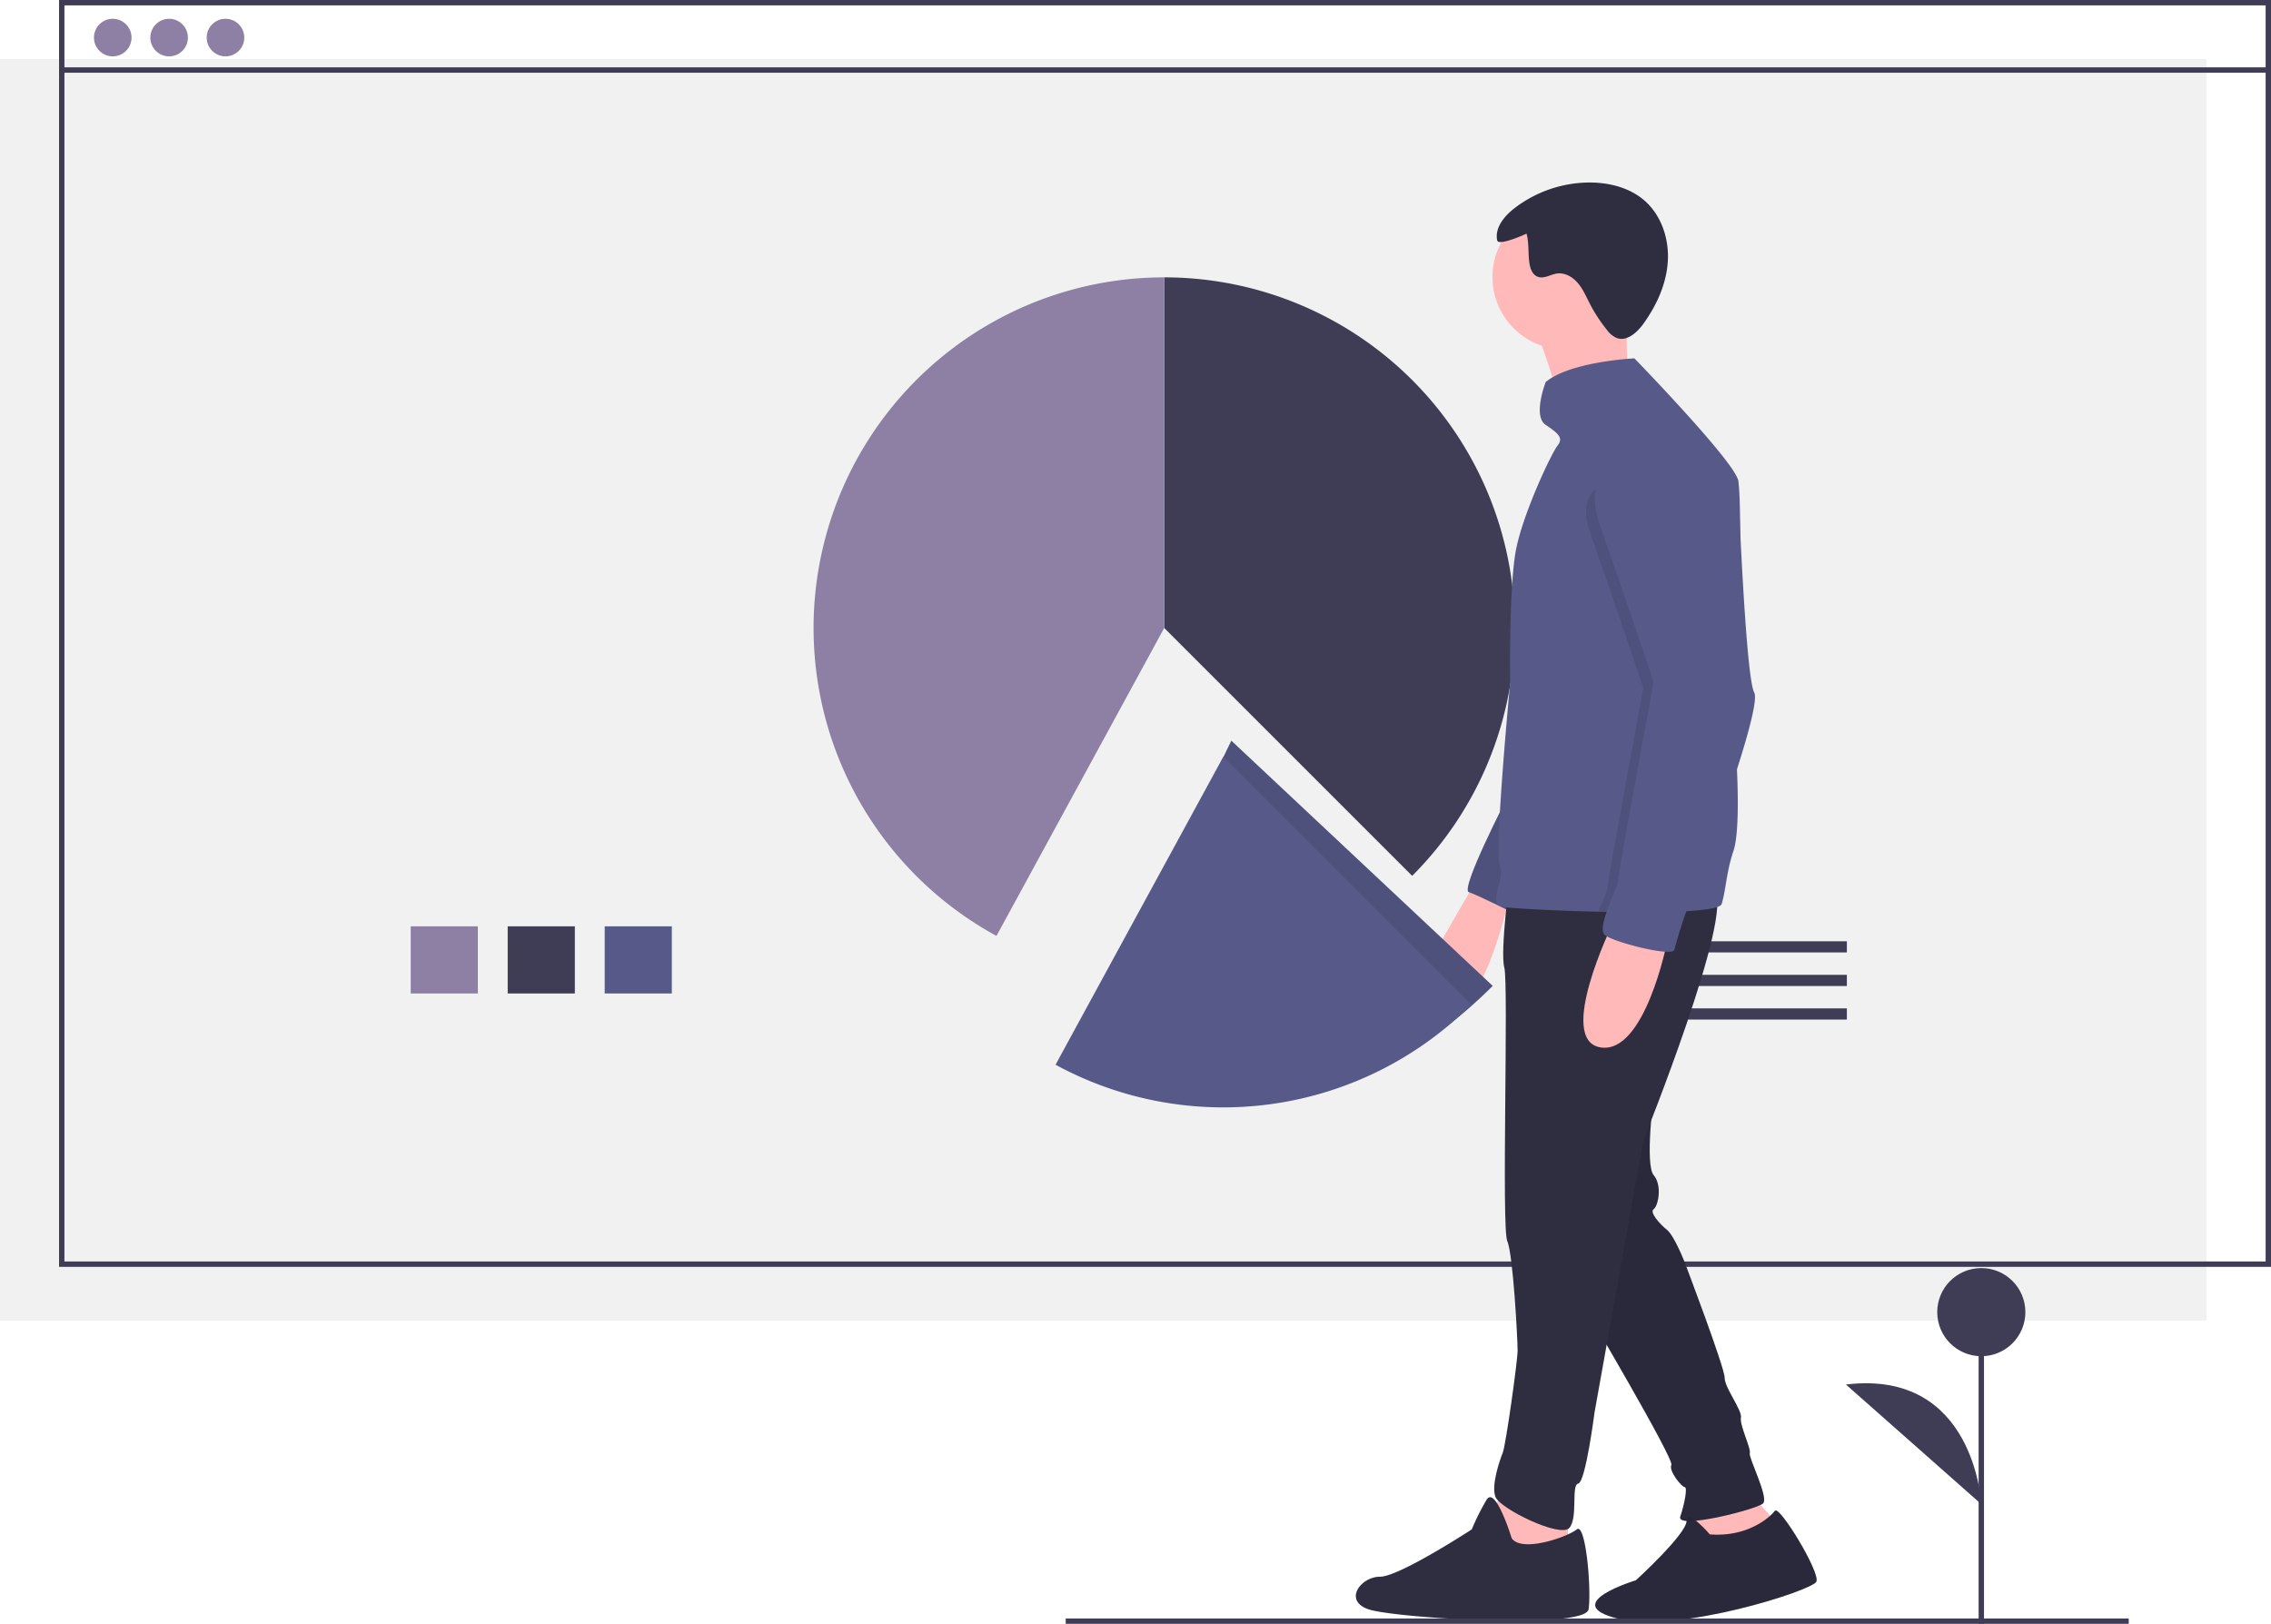 <svg data-name="Layer 1" xmlns="http://www.w3.org/2000/svg" width="846" height="605" viewBox="0 0 846 605"><path fill="#f1f1f1" d="M0 22h822v470H0z"/><path fill="none" stroke="#3f3d56" stroke-miterlimit="10" stroke-width="2" d="M23 1h822v470H23zm0 25.087h822"/><circle cx="42" cy="14" r="7" fill="#8d80a4"/><circle cx="63" cy="14" r="7" fill="#8d80a4"/><circle cx="84" cy="14" r="7" fill="#8d80a4"/><path d="M526.066 326.321a130.623 130.623 0 0 0-92.365-222.988v130.624z" fill="#3f3d56"/><path d="M433.701 103.333a130.639 130.639 0 0 0-62.488 245.356l62.488-114.732zM153 345.126h25.013v25.013H153z" fill="#8d80a4"/><path fill="#3f3d56" d="M189.13 345.126h25.013v25.013H189.13z"/><path fill="#575a89" d="M225.26 345.126h25.013v25.013H225.26z"/><path fill="#3f3d56" d="M585.169 350.684H688v4.169H585.169zm0 12.507H688v4.169H585.169zm0 12.506H688v4.169H585.169z"/><path fill="#ffb9b9" d="M630.349 561.222l1.653 13.772 9.365 4.407 10.466-3.305 7.161 3.305 2.204-12.67-12.67-14.323-18.179 8.814z"/><path d="M636.96 571.689s-8.541-9.957-8.678-4.979-18.866 22.056-18.866 22.056-29.196 8.814-6.61 14.322 72.163-10.466 73.816-13.771-13.772-28.646-15.424-26.442-9.916 9.916-24.238 8.814z" fill="#2f2e41"/><path d="M616.027 408.08s-3.306 25.892 0 29.748 1.652 11.568 0 12.67 2.203 5.508 4.957 7.712 6.61 12.119 6.61 12.119 14.874 39.112 14.874 42.968 6.61 12.119 6.06 14.873 3.856 11.568 3.305 13.221 7.161 16.526 4.958 18.73-32.501 9.915-30.849 4.957 2.755-11.017 1.653-11.017-6.06-6.06-4.958-8.263-33.052-60.045-33.052-60.045z" fill="#2f2e41"/><path d="M636.96 571.689s-8.541-9.957-8.678-4.979-18.866 22.056-18.866 22.056-29.196 8.814-6.61 14.322 72.163-10.466 73.816-13.771-13.772-28.646-15.424-26.442-9.916 9.916-24.238 8.814z" opacity=".1"/><path d="M616.027 408.08s-3.306 25.892 0 29.748 1.652 11.568 0 12.67 2.203 5.508 4.957 7.712 6.61 12.119 6.61 12.119 14.874 39.112 14.874 42.968 6.61 12.119 6.06 14.873 3.856 11.568 3.305 13.221 7.161 16.526 4.958 18.73-32.501 9.915-30.849 4.957 2.755-11.017 1.653-11.017-6.06-6.06-4.958-8.263-33.052-60.045-33.052-60.045z" opacity=".1"/><path fill="#ffb9b9" d="M559.838 554.384l-6.06 15.424 2.755 21.484 17.628-1.102 9.915-8.814v-18.729l-24.238-8.263z"/><path d="M563.143 573.113s-6.06-19.831-9.365-14.322a87.16 87.16 0 0 0-5.508 11.017s-26.993 17.628-34.154 17.628-13.772 8.814-4.407 12.119 80.978 7.712 82.08 0-1.102-32.501-4.408-29.747-20.382 8.814-24.238 3.305z" fill="#2f2e41"/><path d="M549.371 329.078s-11.568 19.832-12.67 22.035-7.16 16.526 4.407 22.035 21.484-40.214 21.484-40.214z" fill="#ffb9b9"/><path d="M561.49 297.128s-17.627 34.154-14.322 35.256 16.526 7.712 16.526 7.712l6.06-34.705z" fill="#575a88"/><path d="M561.49 297.128s-17.627 34.154-14.322 35.256 16.526 7.712 16.526 7.712l6.06-34.705z" opacity=".1"/><path d="M562.592 325.773s-3.856 28.645-2.203 34.705-1.102 96.953 1.102 101.91 3.856 36.909 3.856 40.765-4.407 35.255-5.51 38.01-4.406 12.119-2.753 16.526 24.238 15.424 27.543 11.568.55-15.975 3.305-16.526 6.06-26.442 6.06-26.442l18.178-101.36s34.154-84.833 26.442-93.096-76.02-6.06-76.02-6.06z" fill="#2f2e41"/><circle cx="582.974" cy="103.222" r="26.993" fill="#ffb9b9"/><path d="M573.059 125.257s8.814 23.136 7.712 28.094 25.89-8.814 25.89-8.814-1.652-26.992 0-34.154-33.602 14.874-33.602 14.874z" fill="#ffb9b9"/><path d="M647.073 275.98c-.12 4.622-.198 7.376-.198 7.376s1.653 25.34-1.102 33.603-2.754 14.323-4.407 19.831c-.484 1.603-7.078 2.463-16.338 2.843-8.495.347-19.231.297-29.538.06-17.066-.396-32.975-1.31-35.652-1.8-6.06-1.103 1.102-10.467-1.102-15.425s3.856-68.308 3.856-68.308-.55-35.806 2.204-49.578 13.22-35.807 15.424-38.56.55-4.408-4.407-7.713 0-15.975 0-15.975c9.365-7.712 33.052-8.814 33.052-8.814s36.358 37.459 38.561 45.171c1.333 4.66.854 41.888.27 70.632a5660.163 5660.163 0 0 1-.623 26.657z" fill="#575a88"/><path d="M600.602 344.503s-20.933 42.967-4.407 45.722 24.79-39.112 24.79-39.112z" fill="#ffb9b9"/><path d="M557.735 89.54c-.954-4.63 2.584-8.957 6.31-11.865A46.112 46.112 0 0 1 592.415 68c7.224.039 14.68 1.95 20.14 6.68 6.368 5.518 9.273 14.366 8.739 22.775s-4.192 16.385-9.125 23.216c-2.368 3.279-6.17 6.673-9.954 5.244a9.251 9.251 0 0 1-3.681-3.11 57.103 57.103 0 0 1-6.312-9.699c-1.354-2.631-2.526-5.404-4.445-7.657s-4.804-3.947-7.735-3.542c-2.421.334-4.797 2.039-7.106 1.238-2.57-.891-3.19-4.177-3.395-6.888-.224-2.973-.065-6.416-.89-9.226-.903.482-10.472 4.726-10.916 2.508z" fill="#2f2e41"/><path d="M647.073 275.98c-6.17 22.25-20.321 59.747-21.13 61.361-.205.413-.524 1.223-.915 2.292-8.495.347-19.231.297-29.538.06 1.598-4.175 3.46-8.207 3.46-9.513 0-2.754 13.22-73.816 13.22-73.816s-10.466-31.4-19.83-57.842 27.818-21.208 27.818-21.208c19.831-4.958 23.412 3.58 23.412 3.58s1.746 46.439 4.126 68.43c.612 5.635 1.262 9.662 1.934 10.896.881 1.614-.309 7.684-2.557 15.76z" opacity=".1"/><path d="M612.17 159.41s-25.34 10.467-15.975 36.909 19.832 57.841 19.832 57.841-13.221 71.062-13.221 73.817-8.263 17.627-4.958 20.382 25.34 8.263 25.89 5.508a186.304 186.304 0 0 1 6.06-18.73c1.102-2.203 26.993-71.061 23.688-77.12s-6.06-79.326-6.06-79.326-15.424-24.238-35.256-19.28z" fill="#575a88"/><path d="M556.066 367.321l-97.365-91.364-57.488 118.732a130.035 130.035 0 0 0 62.488 15.891c36.071 0 68.727-19.62 92.365-43.259z" fill="#575a89"/><path d="M556.066 367.321l-97.365-91.364-57.488 118.732a130.035 130.035 0 0 0 62.488 15.891c36.071 0 68.727-19.62 92.365-43.259z" opacity=".1"/><path d="M548.066 374.321l-92.365-92.364-62.488 114.732a130.692 130.692 0 0 0 154.853-22.368z" fill="#575a89"/><path fill="none" stroke="#3f3d56" stroke-miterlimit="10" stroke-width="2" d="M397 604h396"/><path fill="#3f3d56" stroke="#3f3d56" stroke-miterlimit="10" stroke-width="2" d="M738.082 604.96V488.867"/><circle cx="738.082" cy="488.867" r="16.417" fill="#3f3d56"/><path d="M738.082 560.418s-2.345-50.443-50.424-44.58" fill="#3f3d56"/></svg>